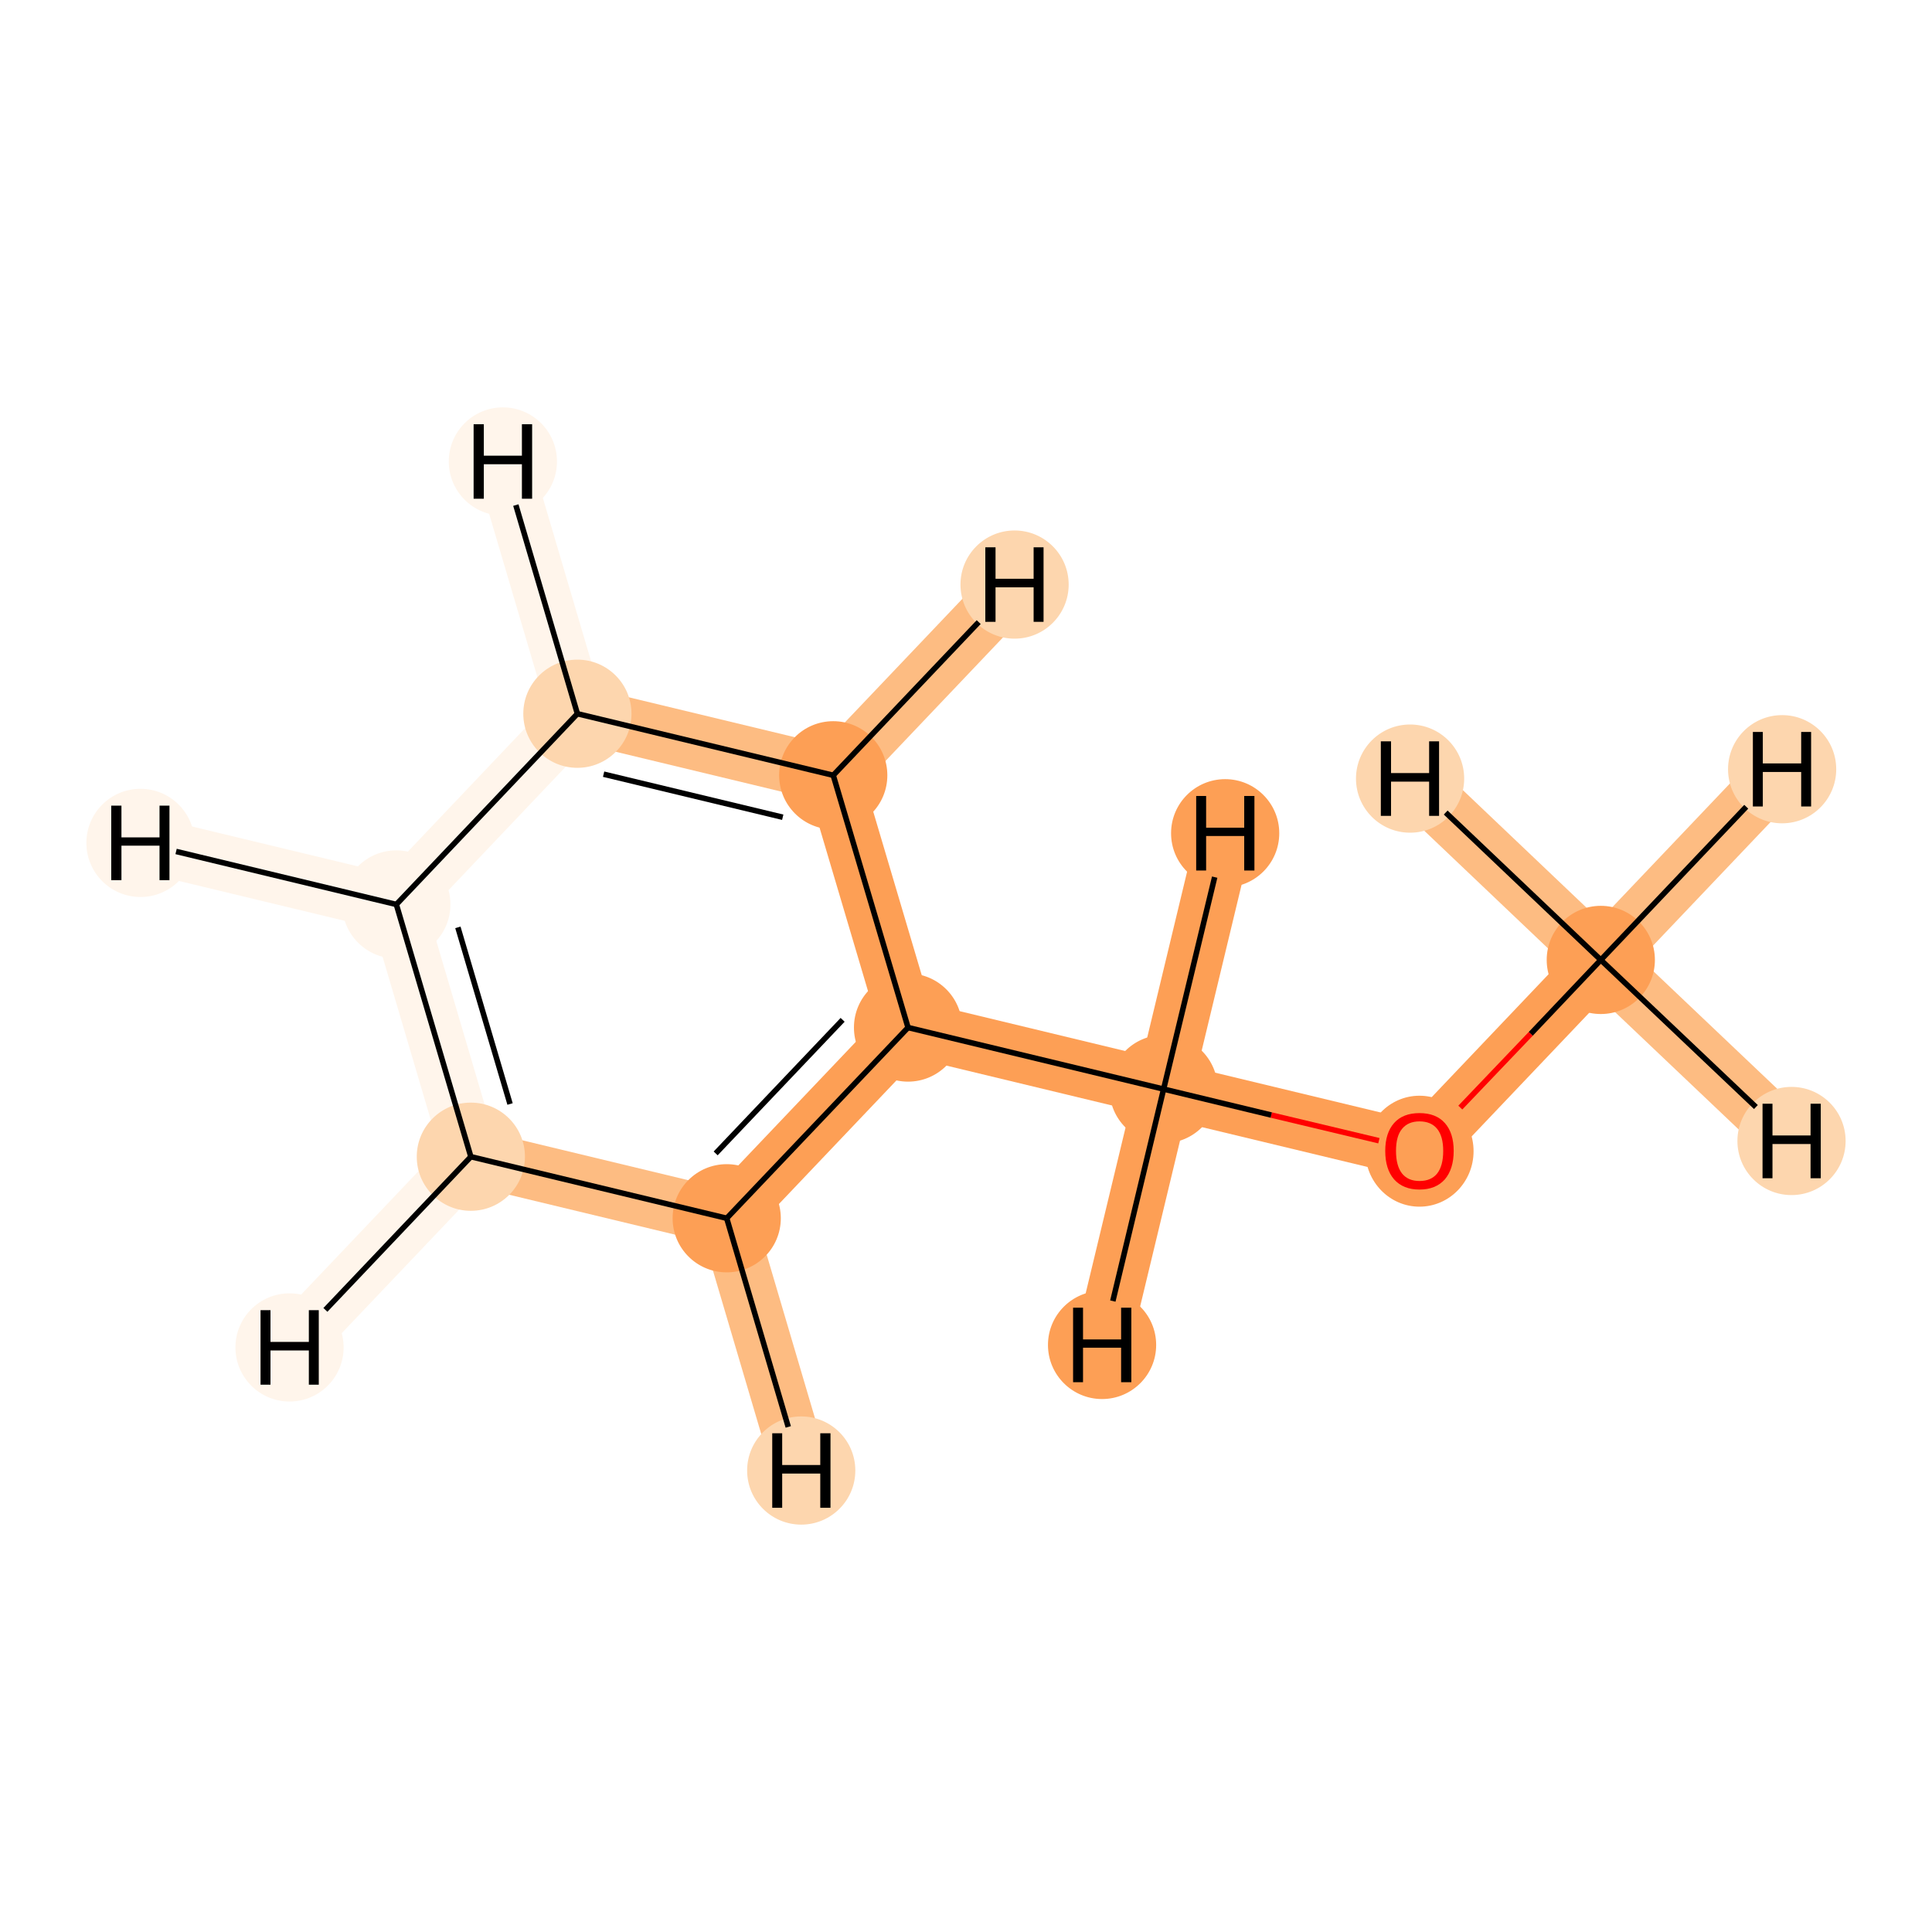 <?xml version='1.0' encoding='iso-8859-1'?>
<svg version='1.1' baseProfile='full'
              xmlns='http://www.w3.org/2000/svg'
                      xmlns:rdkit='http://www.rdkit.org/xml'
                      xmlns:xlink='http://www.w3.org/1999/xlink'
                  xml:space='preserve'
width='700px' height='700px' viewBox='0 0 700 700'>
<!-- END OF HEADER -->
<rect style='opacity:1.0;fill:#FFFFFF;stroke:none' width='700.0' height='700.0' x='0.0' y='0.0'> </rect>
<path d='M 580.0,347.8 L 514.3,416.9' style='fill:none;fill-rule:evenodd;stroke:#FD9F55;stroke-width:20.3px;stroke-linecap:butt;stroke-linejoin:miter;stroke-opacity:1' />
<path d='M 580.0,347.8 L 645.7,278.7' style='fill:none;fill-rule:evenodd;stroke:#FDBC82;stroke-width:20.3px;stroke-linecap:butt;stroke-linejoin:miter;stroke-opacity:1' />
<path d='M 580.0,347.8 L 649.1,413.4' style='fill:none;fill-rule:evenodd;stroke:#FDBC82;stroke-width:20.3px;stroke-linecap:butt;stroke-linejoin:miter;stroke-opacity:1' />
<path d='M 580.0,347.8 L 510.9,282.1' style='fill:none;fill-rule:evenodd;stroke:#FDBC82;stroke-width:20.3px;stroke-linecap:butt;stroke-linejoin:miter;stroke-opacity:1' />
<path d='M 514.3,416.9 L 421.6,394.6' style='fill:none;fill-rule:evenodd;stroke:#FD9F55;stroke-width:20.3px;stroke-linecap:butt;stroke-linejoin:miter;stroke-opacity:1' />
<path d='M 421.6,394.6 L 329.0,372.3' style='fill:none;fill-rule:evenodd;stroke:#FD9F55;stroke-width:20.3px;stroke-linecap:butt;stroke-linejoin:miter;stroke-opacity:1' />
<path d='M 421.6,394.6 L 399.3,487.3' style='fill:none;fill-rule:evenodd;stroke:#FD9F55;stroke-width:20.3px;stroke-linecap:butt;stroke-linejoin:miter;stroke-opacity:1' />
<path d='M 421.6,394.6 L 443.9,301.9' style='fill:none;fill-rule:evenodd;stroke:#FD9F55;stroke-width:20.3px;stroke-linecap:butt;stroke-linejoin:miter;stroke-opacity:1' />
<path d='M 329.0,372.3 L 263.3,441.4' style='fill:none;fill-rule:evenodd;stroke:#FD9F55;stroke-width:20.3px;stroke-linecap:butt;stroke-linejoin:miter;stroke-opacity:1' />
<path d='M 329.0,372.3 L 301.9,280.9' style='fill:none;fill-rule:evenodd;stroke:#FD9F55;stroke-width:20.3px;stroke-linecap:butt;stroke-linejoin:miter;stroke-opacity:1' />
<path d='M 263.3,441.4 L 170.6,419.1' style='fill:none;fill-rule:evenodd;stroke:#FDBC82;stroke-width:20.3px;stroke-linecap:butt;stroke-linejoin:miter;stroke-opacity:1' />
<path d='M 263.3,441.4 L 290.3,532.8' style='fill:none;fill-rule:evenodd;stroke:#FDBC82;stroke-width:20.3px;stroke-linecap:butt;stroke-linejoin:miter;stroke-opacity:1' />
<path d='M 170.6,419.1 L 143.6,327.7' style='fill:none;fill-rule:evenodd;stroke:#FFF5EB;stroke-width:20.3px;stroke-linecap:butt;stroke-linejoin:miter;stroke-opacity:1' />
<path d='M 170.6,419.1 L 104.9,488.2' style='fill:none;fill-rule:evenodd;stroke:#FFF5EB;stroke-width:20.3px;stroke-linecap:butt;stroke-linejoin:miter;stroke-opacity:1' />
<path d='M 143.6,327.7 L 209.2,258.6' style='fill:none;fill-rule:evenodd;stroke:#FFF5EB;stroke-width:20.3px;stroke-linecap:butt;stroke-linejoin:miter;stroke-opacity:1' />
<path d='M 143.6,327.7 L 50.9,305.4' style='fill:none;fill-rule:evenodd;stroke:#FFF5EB;stroke-width:20.3px;stroke-linecap:butt;stroke-linejoin:miter;stroke-opacity:1' />
<path d='M 209.2,258.6 L 301.9,280.9' style='fill:none;fill-rule:evenodd;stroke:#FDBC82;stroke-width:20.3px;stroke-linecap:butt;stroke-linejoin:miter;stroke-opacity:1' />
<path d='M 209.2,258.6 L 182.2,167.2' style='fill:none;fill-rule:evenodd;stroke:#FFF5EB;stroke-width:20.3px;stroke-linecap:butt;stroke-linejoin:miter;stroke-opacity:1' />
<path d='M 301.9,280.9 L 367.6,211.8' style='fill:none;fill-rule:evenodd;stroke:#FDBC82;stroke-width:20.3px;stroke-linecap:butt;stroke-linejoin:miter;stroke-opacity:1' />
<ellipse cx='580.0' cy='347.8' rx='19.1' ry='19.1'  style='fill:#FD9F55;fill-rule:evenodd;stroke:#FD9F55;stroke-width:1.0px;stroke-linecap:butt;stroke-linejoin:miter;stroke-opacity:1' />
<ellipse cx='514.3' cy='417.1' rx='19.1' ry='19.6'  style='fill:#FD9F55;fill-rule:evenodd;stroke:#FD9F55;stroke-width:1.0px;stroke-linecap:butt;stroke-linejoin:miter;stroke-opacity:1' />
<ellipse cx='421.6' cy='394.6' rx='19.1' ry='19.1'  style='fill:#FD9F55;fill-rule:evenodd;stroke:#FD9F55;stroke-width:1.0px;stroke-linecap:butt;stroke-linejoin:miter;stroke-opacity:1' />
<ellipse cx='329.0' cy='372.3' rx='19.1' ry='19.1'  style='fill:#FD9F55;fill-rule:evenodd;stroke:#FD9F55;stroke-width:1.0px;stroke-linecap:butt;stroke-linejoin:miter;stroke-opacity:1' />
<ellipse cx='263.3' cy='441.4' rx='19.1' ry='19.1'  style='fill:#FD9F55;fill-rule:evenodd;stroke:#FD9F55;stroke-width:1.0px;stroke-linecap:butt;stroke-linejoin:miter;stroke-opacity:1' />
<ellipse cx='170.6' cy='419.1' rx='19.1' ry='19.1'  style='fill:#FDD6AE;fill-rule:evenodd;stroke:#FDD6AE;stroke-width:1.0px;stroke-linecap:butt;stroke-linejoin:miter;stroke-opacity:1' />
<ellipse cx='143.6' cy='327.7' rx='19.1' ry='19.1'  style='fill:#FFF5EB;fill-rule:evenodd;stroke:#FFF5EB;stroke-width:1.0px;stroke-linecap:butt;stroke-linejoin:miter;stroke-opacity:1' />
<ellipse cx='209.2' cy='258.6' rx='19.1' ry='19.1'  style='fill:#FDD6AE;fill-rule:evenodd;stroke:#FDD6AE;stroke-width:1.0px;stroke-linecap:butt;stroke-linejoin:miter;stroke-opacity:1' />
<ellipse cx='301.9' cy='280.9' rx='19.1' ry='19.1'  style='fill:#FD9F55;fill-rule:evenodd;stroke:#FD9F55;stroke-width:1.0px;stroke-linecap:butt;stroke-linejoin:miter;stroke-opacity:1' />
<ellipse cx='645.7' cy='278.7' rx='19.1' ry='19.1'  style='fill:#FDD6AE;fill-rule:evenodd;stroke:#FDD6AE;stroke-width:1.0px;stroke-linecap:butt;stroke-linejoin:miter;stroke-opacity:1' />
<ellipse cx='649.1' cy='413.4' rx='19.1' ry='19.1'  style='fill:#FDD6AE;fill-rule:evenodd;stroke:#FDD6AE;stroke-width:1.0px;stroke-linecap:butt;stroke-linejoin:miter;stroke-opacity:1' />
<ellipse cx='510.9' cy='282.1' rx='19.1' ry='19.1'  style='fill:#FDD6AE;fill-rule:evenodd;stroke:#FDD6AE;stroke-width:1.0px;stroke-linecap:butt;stroke-linejoin:miter;stroke-opacity:1' />
<ellipse cx='399.3' cy='487.3' rx='19.1' ry='19.1'  style='fill:#FD9F55;fill-rule:evenodd;stroke:#FD9F55;stroke-width:1.0px;stroke-linecap:butt;stroke-linejoin:miter;stroke-opacity:1' />
<ellipse cx='443.9' cy='301.9' rx='19.1' ry='19.1'  style='fill:#FD9F55;fill-rule:evenodd;stroke:#FD9F55;stroke-width:1.0px;stroke-linecap:butt;stroke-linejoin:miter;stroke-opacity:1' />
<ellipse cx='290.3' cy='532.8' rx='19.1' ry='19.1'  style='fill:#FDD6AE;fill-rule:evenodd;stroke:#FDD6AE;stroke-width:1.0px;stroke-linecap:butt;stroke-linejoin:miter;stroke-opacity:1' />
<ellipse cx='104.9' cy='488.2' rx='19.1' ry='19.1'  style='fill:#FFF5EB;fill-rule:evenodd;stroke:#FFF5EB;stroke-width:1.0px;stroke-linecap:butt;stroke-linejoin:miter;stroke-opacity:1' />
<ellipse cx='50.9' cy='305.4' rx='19.1' ry='19.1'  style='fill:#FFF5EB;fill-rule:evenodd;stroke:#FFF5EB;stroke-width:1.0px;stroke-linecap:butt;stroke-linejoin:miter;stroke-opacity:1' />
<ellipse cx='182.2' cy='167.2' rx='19.1' ry='19.1'  style='fill:#FFF5EB;fill-rule:evenodd;stroke:#FFF5EB;stroke-width:1.0px;stroke-linecap:butt;stroke-linejoin:miter;stroke-opacity:1' />
<ellipse cx='367.6' cy='211.8' rx='19.1' ry='19.1'  style='fill:#FDD6AE;fill-rule:evenodd;stroke:#FDD6AE;stroke-width:1.0px;stroke-linecap:butt;stroke-linejoin:miter;stroke-opacity:1' />
<path class='bond-0 atom-0 atom-1' d='M 580.0,347.8 L 554.6,374.6' style='fill:none;fill-rule:evenodd;stroke:#000000;stroke-width:2.0px;stroke-linecap:butt;stroke-linejoin:miter;stroke-opacity:1' />
<path class='bond-0 atom-0 atom-1' d='M 554.6,374.6 L 529.1,401.3' style='fill:none;fill-rule:evenodd;stroke:#FF0000;stroke-width:2.0px;stroke-linecap:butt;stroke-linejoin:miter;stroke-opacity:1' />
<path class='bond-9 atom-0 atom-9' d='M 580.0,347.8 L 632.7,292.3' style='fill:none;fill-rule:evenodd;stroke:#000000;stroke-width:2.0px;stroke-linecap:butt;stroke-linejoin:miter;stroke-opacity:1' />
<path class='bond-10 atom-0 atom-10' d='M 580.0,347.8 L 636.2,401.1' style='fill:none;fill-rule:evenodd;stroke:#000000;stroke-width:2.0px;stroke-linecap:butt;stroke-linejoin:miter;stroke-opacity:1' />
<path class='bond-11 atom-0 atom-11' d='M 580.0,347.8 L 523.8,294.4' style='fill:none;fill-rule:evenodd;stroke:#000000;stroke-width:2.0px;stroke-linecap:butt;stroke-linejoin:miter;stroke-opacity:1' />
<path class='bond-1 atom-1 atom-2' d='M 499.6,413.3 L 460.6,404.0' style='fill:none;fill-rule:evenodd;stroke:#FF0000;stroke-width:2.0px;stroke-linecap:butt;stroke-linejoin:miter;stroke-opacity:1' />
<path class='bond-1 atom-1 atom-2' d='M 460.6,404.0 L 421.6,394.6' style='fill:none;fill-rule:evenodd;stroke:#000000;stroke-width:2.0px;stroke-linecap:butt;stroke-linejoin:miter;stroke-opacity:1' />
<path class='bond-2 atom-2 atom-3' d='M 421.6,394.6 L 329.0,372.3' style='fill:none;fill-rule:evenodd;stroke:#000000;stroke-width:2.0px;stroke-linecap:butt;stroke-linejoin:miter;stroke-opacity:1' />
<path class='bond-12 atom-2 atom-12' d='M 421.6,394.6 L 403.2,471.4' style='fill:none;fill-rule:evenodd;stroke:#000000;stroke-width:2.0px;stroke-linecap:butt;stroke-linejoin:miter;stroke-opacity:1' />
<path class='bond-13 atom-2 atom-13' d='M 421.6,394.6 L 440.1,317.8' style='fill:none;fill-rule:evenodd;stroke:#000000;stroke-width:2.0px;stroke-linecap:butt;stroke-linejoin:miter;stroke-opacity:1' />
<path class='bond-3 atom-3 atom-4' d='M 329.0,372.3 L 263.3,441.4' style='fill:none;fill-rule:evenodd;stroke:#000000;stroke-width:2.0px;stroke-linecap:butt;stroke-linejoin:miter;stroke-opacity:1' />
<path class='bond-3 atom-3 atom-4' d='M 305.3,369.5 L 259.3,417.9' style='fill:none;fill-rule:evenodd;stroke:#000000;stroke-width:2.0px;stroke-linecap:butt;stroke-linejoin:miter;stroke-opacity:1' />
<path class='bond-8 atom-8 atom-3' d='M 301.9,280.9 L 329.0,372.3' style='fill:none;fill-rule:evenodd;stroke:#000000;stroke-width:2.0px;stroke-linecap:butt;stroke-linejoin:miter;stroke-opacity:1' />
<path class='bond-4 atom-4 atom-5' d='M 263.3,441.4 L 170.6,419.1' style='fill:none;fill-rule:evenodd;stroke:#000000;stroke-width:2.0px;stroke-linecap:butt;stroke-linejoin:miter;stroke-opacity:1' />
<path class='bond-14 atom-4 atom-14' d='M 263.3,441.4 L 285.6,517.0' style='fill:none;fill-rule:evenodd;stroke:#000000;stroke-width:2.0px;stroke-linecap:butt;stroke-linejoin:miter;stroke-opacity:1' />
<path class='bond-5 atom-5 atom-6' d='M 170.6,419.1 L 143.6,327.7' style='fill:none;fill-rule:evenodd;stroke:#000000;stroke-width:2.0px;stroke-linecap:butt;stroke-linejoin:miter;stroke-opacity:1' />
<path class='bond-5 atom-5 atom-6' d='M 184.8,400.0 L 165.9,336.0' style='fill:none;fill-rule:evenodd;stroke:#000000;stroke-width:2.0px;stroke-linecap:butt;stroke-linejoin:miter;stroke-opacity:1' />
<path class='bond-15 atom-5 atom-15' d='M 170.6,419.1 L 117.9,474.6' style='fill:none;fill-rule:evenodd;stroke:#000000;stroke-width:2.0px;stroke-linecap:butt;stroke-linejoin:miter;stroke-opacity:1' />
<path class='bond-6 atom-6 atom-7' d='M 143.6,327.7 L 209.2,258.6' style='fill:none;fill-rule:evenodd;stroke:#000000;stroke-width:2.0px;stroke-linecap:butt;stroke-linejoin:miter;stroke-opacity:1' />
<path class='bond-16 atom-6 atom-16' d='M 143.6,327.7 L 63.8,308.5' style='fill:none;fill-rule:evenodd;stroke:#000000;stroke-width:2.0px;stroke-linecap:butt;stroke-linejoin:miter;stroke-opacity:1' />
<path class='bond-7 atom-7 atom-8' d='M 209.2,258.6 L 301.9,280.9' style='fill:none;fill-rule:evenodd;stroke:#000000;stroke-width:2.0px;stroke-linecap:butt;stroke-linejoin:miter;stroke-opacity:1' />
<path class='bond-7 atom-7 atom-8' d='M 218.7,280.5 L 283.6,296.1' style='fill:none;fill-rule:evenodd;stroke:#000000;stroke-width:2.0px;stroke-linecap:butt;stroke-linejoin:miter;stroke-opacity:1' />
<path class='bond-17 atom-7 atom-17' d='M 209.2,258.6 L 186.9,183.0' style='fill:none;fill-rule:evenodd;stroke:#000000;stroke-width:2.0px;stroke-linecap:butt;stroke-linejoin:miter;stroke-opacity:1' />
<path class='bond-18 atom-8 atom-18' d='M 301.9,280.9 L 354.6,225.4' style='fill:none;fill-rule:evenodd;stroke:#000000;stroke-width:2.0px;stroke-linecap:butt;stroke-linejoin:miter;stroke-opacity:1' />
<path  class='atom-1' d='M 501.9 417.0
Q 501.9 410.5, 505.1 406.9
Q 508.3 403.3, 514.3 403.3
Q 520.3 403.3, 523.5 406.9
Q 526.7 410.5, 526.7 417.0
Q 526.7 423.5, 523.5 427.3
Q 520.2 431.0, 514.3 431.0
Q 508.4 431.0, 505.1 427.3
Q 501.9 423.6, 501.9 417.0
M 514.3 427.9
Q 518.5 427.9, 520.7 425.2
Q 522.9 422.4, 522.9 417.0
Q 522.9 411.7, 520.7 409.0
Q 518.5 406.3, 514.3 406.3
Q 510.2 406.3, 508.0 409.0
Q 505.8 411.6, 505.8 417.0
Q 505.8 422.4, 508.0 425.2
Q 510.2 427.9, 514.3 427.9
' fill='#FF0000'/>
<path  class='atom-9' d='M 635.1 265.2
L 638.7 265.2
L 638.7 276.6
L 652.6 276.6
L 652.6 265.2
L 656.2 265.2
L 656.2 292.2
L 652.6 292.2
L 652.6 279.7
L 638.7 279.7
L 638.7 292.2
L 635.1 292.2
L 635.1 265.2
' fill='#000000'/>
<path  class='atom-10' d='M 638.6 399.9
L 642.2 399.9
L 642.2 411.4
L 656.0 411.4
L 656.0 399.9
L 659.7 399.9
L 659.7 426.9
L 656.0 426.9
L 656.0 414.5
L 642.2 414.5
L 642.2 426.9
L 638.6 426.9
L 638.6 399.9
' fill='#000000'/>
<path  class='atom-11' d='M 500.3 268.6
L 504.0 268.6
L 504.0 280.1
L 517.8 280.1
L 517.8 268.6
L 521.4 268.6
L 521.4 295.6
L 517.8 295.6
L 517.8 283.2
L 504.0 283.2
L 504.0 295.6
L 500.3 295.6
L 500.3 268.6
' fill='#000000'/>
<path  class='atom-12' d='M 388.8 473.8
L 392.4 473.8
L 392.4 485.3
L 406.2 485.3
L 406.2 473.8
L 409.9 473.8
L 409.9 500.8
L 406.2 500.8
L 406.2 488.3
L 392.4 488.3
L 392.4 500.8
L 388.8 500.8
L 388.8 473.8
' fill='#000000'/>
<path  class='atom-13' d='M 433.4 288.4
L 437.0 288.4
L 437.0 299.9
L 450.8 299.9
L 450.8 288.4
L 454.5 288.4
L 454.5 315.4
L 450.8 315.4
L 450.8 302.9
L 437.0 302.9
L 437.0 315.4
L 433.4 315.4
L 433.4 288.4
' fill='#000000'/>
<path  class='atom-14' d='M 279.8 519.3
L 283.4 519.3
L 283.4 530.8
L 297.2 530.8
L 297.2 519.3
L 300.9 519.3
L 300.9 546.3
L 297.2 546.3
L 297.2 533.9
L 283.4 533.9
L 283.4 546.3
L 279.8 546.3
L 279.8 519.3
' fill='#000000'/>
<path  class='atom-15' d='M 94.4 474.7
L 98.0 474.7
L 98.0 486.2
L 111.9 486.2
L 111.9 474.7
L 115.5 474.7
L 115.5 501.7
L 111.9 501.7
L 111.9 489.3
L 98.0 489.3
L 98.0 501.7
L 94.4 501.7
L 94.4 474.7
' fill='#000000'/>
<path  class='atom-16' d='M 40.3 291.9
L 44.0 291.9
L 44.0 303.4
L 57.8 303.4
L 57.8 291.9
L 61.4 291.9
L 61.4 318.9
L 57.8 318.9
L 57.8 306.4
L 44.0 306.4
L 44.0 318.9
L 40.3 318.9
L 40.3 291.9
' fill='#000000'/>
<path  class='atom-17' d='M 171.6 153.7
L 175.3 153.7
L 175.3 165.1
L 189.1 165.1
L 189.1 153.7
L 192.8 153.7
L 192.8 180.7
L 189.1 180.7
L 189.1 168.2
L 175.3 168.2
L 175.3 180.7
L 171.6 180.7
L 171.6 153.7
' fill='#000000'/>
<path  class='atom-18' d='M 357.0 198.3
L 360.7 198.3
L 360.7 209.7
L 374.5 209.7
L 374.5 198.3
L 378.1 198.3
L 378.1 225.3
L 374.5 225.3
L 374.5 212.8
L 360.7 212.8
L 360.7 225.3
L 357.0 225.3
L 357.0 198.3
' fill='#000000'/>
</svg>

